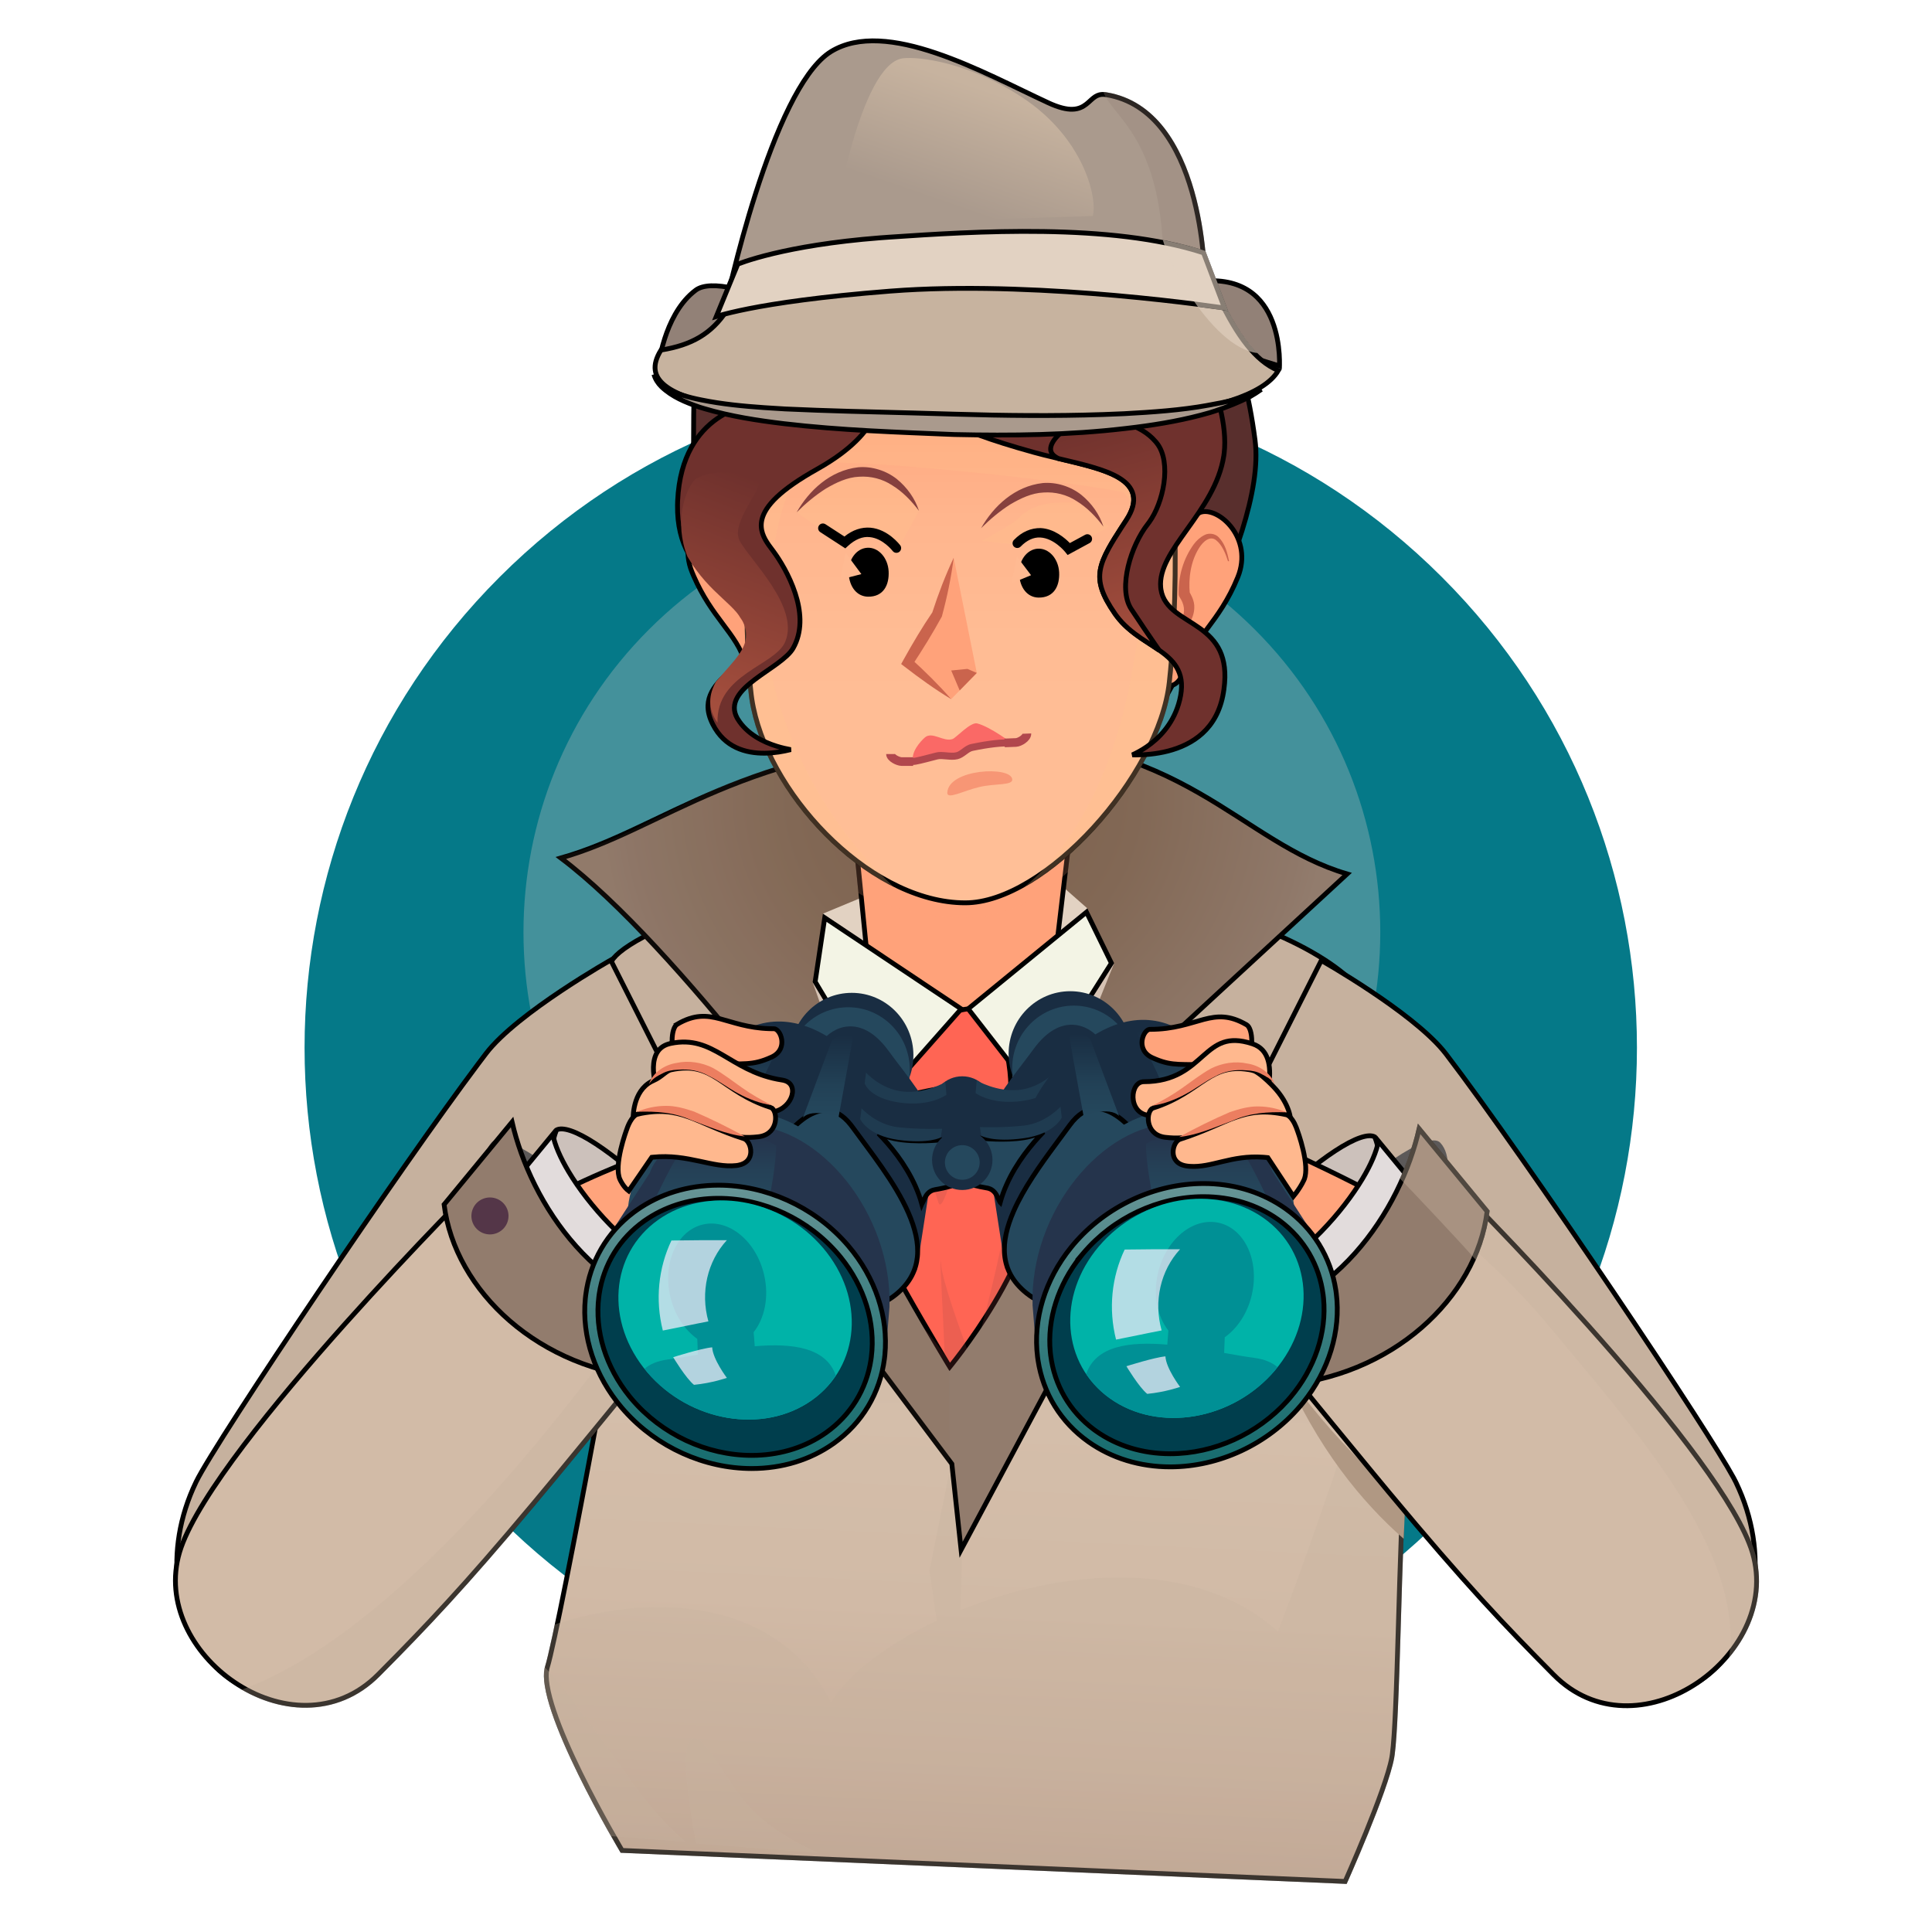 <svg width="201" height="201" viewBox="0 0 201 201" fill="none" xmlns="http://www.w3.org/2000/svg">
<g clip-path="url(#clip0_186_134400)">
<path d="M150.003 157.975C177.07 130.928 177.07 87.076 150.003 60.029C122.936 32.982 79.052 32.982 51.985 60.029C24.919 87.076 24.919 130.928 51.985 157.975C79.052 185.022 122.936 185.022 150.003 157.975Z" fill="#057988"/>
<path d="M130.546 128.476C147.951 111.084 147.951 82.885 130.546 65.492C113.14 48.1 84.921 48.1 67.515 65.492C50.11 82.885 50.11 111.084 67.515 128.476C84.921 145.869 113.14 145.869 130.546 128.476Z" fill="#44919B"/>
<g clip-path="url(#clip1_186_134400)">
<path d="M80.281 93.217C90.066 91.377 104.21 90.792 122.906 94.242L123.092 94.277C128.112 95.209 132.913 97.012 136.487 99.053C138.275 100.073 139.748 101.148 140.786 102.196C141.766 103.185 142.333 104.123 142.449 104.947L142.466 105.11C142.599 107.019 143.689 117.208 144.662 127.771C145.149 133.057 145.608 138.44 145.904 142.938C146.201 147.443 146.334 151.038 146.176 152.762C145.852 156.265 145.666 162.931 145.481 169.145C145.389 172.254 145.297 175.253 145.188 177.691C145.093 179.832 144.985 181.526 144.855 182.487L144.799 182.854C144.485 184.57 143.261 187.82 142.103 190.665C141.526 192.082 140.968 193.39 140.555 194.344C140.348 194.821 140.178 195.209 140.06 195.479C140.012 195.586 139.972 195.674 139.942 195.741L64.719 192.514C64.709 192.497 64.698 192.479 64.686 192.459C64.62 192.347 64.523 192.182 64.399 191.97C64.153 191.545 63.801 190.934 63.383 190.188C62.547 188.695 61.447 186.663 60.387 184.503C59.326 182.341 58.308 180.058 57.636 178.062C57.3 177.064 57.052 176.144 56.927 175.351C56.817 174.652 56.805 174.07 56.899 173.626L56.947 173.444C57.271 172.396 58.004 168.961 58.924 164.347C59.845 159.724 60.957 153.898 62.039 148.053C63.121 142.208 64.173 136.342 64.975 131.64C65.775 126.945 66.329 123.392 66.41 122.185C66.492 120.955 66.208 119.112 65.788 117.019C65.368 114.922 64.8 112.525 64.309 110.203C63.815 107.871 63.394 105.601 63.254 103.721C63.184 102.781 63.185 101.947 63.279 101.256C63.362 100.649 63.514 100.171 63.737 99.829L63.837 99.69H63.838C64.132 99.324 64.687 98.848 65.523 98.31C66.356 97.773 67.454 97.181 68.823 96.58C71.561 95.378 75.372 94.14 80.281 93.217Z" fill="url(#paint0_linear_186_134400)" stroke="black" stroke-width="0.5"/>
<g style="mix-blend-mode:multiply" opacity="0.3">
<path d="M85.243 192.782C85.243 192.782 79.841 190.742 76.961 186.751C74.196 182.922 72.601 179.525 71.645 181.272C70.688 183.019 72.412 191.792 72.412 191.792L85.244 192.782H85.243Z" fill="#C7B39F"/>
</g>
<g style="mix-blend-mode:multiply" opacity="0.3">
<path d="M56.686 173.469C59.359 176.182 63.867 182.793 65.881 185.582C68.761 189.571 71.357 191.628 71.357 191.628L63.566 191.026C61.252 186.952 55.801 176.837 56.686 173.469Z" fill="#C7B39F"/>
</g>
<g style="mix-blend-mode:multiply" opacity="0.3">
<path d="M56.708 173.372C56.905 172.734 57.26 171.182 57.718 169.004C66.662 166.005 80.52 165.582 86.472 177.067C88.272 174.126 92.332 171.029 97.458 168.599L96.689 163.388L100.573 144.23L99.932 167.507C110.466 163.239 124.343 161.972 132.957 169.744C138.914 154.064 144.823 135.072 144.823 135.072L146.866 145.082C146.716 148.515 146.562 151.274 146.425 152.785C145.779 159.772 145.682 179.405 145.044 182.899C144.407 186.392 140.102 195.999 140.102 195.999L85.784 193.669C85.809 193.669 64.573 192.758 64.573 192.758C64.573 192.758 55.432 177.498 56.708 173.37V173.372Z" fill="#C7B39F"/>
</g>
<path d="M141.611 152.095C139.223 146.046 137.241 136.72 139.82 124.627C139.611 141.782 146.26 154.997 146.26 154.997L146.033 160.09C141.654 156.256 137.004 150.587 133.473 142.359C136.055 146.108 138.868 149.348 141.611 152.095H141.611Z" fill="#B09883"/>
<path d="M101.033 76.835C112.133 76.525 119.084 79.272 124.714 82.489C127.547 84.109 130.014 85.827 132.555 87.371C134.957 88.831 137.391 90.111 140.154 90.922L119.452 110.021L119.328 110.134L119.388 110.291L122.604 118.915L99.989 161.234L99.034 152.365L99.026 152.297L98.985 152.242L74.375 119.465L78.559 110.794L78.731 110.435H78.451C71.826 102.198 64.389 93.811 58.351 89.264C60.972 88.522 63.442 87.461 65.995 86.269C68.713 85 71.519 83.588 74.728 82.245C80.935 79.648 88.631 77.317 99.929 76.872L101.033 76.835Z" fill="url(#paint1_radial_186_134400)" stroke="black" stroke-width="0.5"/>
<g style="mix-blend-mode:multiply" opacity="0.1">
<path d="M57.793 89.159C69.476 86.761 73.606 78.412 97.547 77.044C97.967 77.02 98.371 77.031 98.777 77.027L97.859 116.191C97.859 116.191 98.622 134.068 98.777 142.638L98.784 152.393L74.084 119.495L78.332 110.686C71.536 102.231 63.896 93.624 57.793 89.159Z" fill="#826856"/>
</g>
<path d="M113.123 94.503L109.967 91.725L92.372 92.247L85.613 95.054L91.214 101.848L108.95 99.516L113.123 94.503Z" fill="#E2D2C2"/>
<path d="M126.898 34.801C126.951 34.828 127.039 34.88 127.153 34.977C127.383 35.172 127.724 35.55 128.115 36.266C128.85 37.61 129.752 40.13 130.438 44.821L130.571 45.789C130.914 48.4 130.32 51.707 129.216 55.22C128.113 58.727 126.51 62.413 124.861 65.772C123.213 69.129 121.521 72.156 120.24 74.343C119.6 75.436 119.062 76.32 118.686 76.93C118.497 77.234 118.349 77.471 118.248 77.631C118.222 77.672 118.198 77.707 118.179 77.737L81.953 72.502C81.944 72.492 81.933 72.48 81.923 72.468C81.864 72.398 81.776 72.294 81.665 72.162C81.442 71.897 81.122 71.514 80.735 71.043C79.961 70.1 78.918 68.803 77.839 67.391C76.76 65.977 75.648 64.449 74.737 63.043C73.937 61.807 73.302 60.681 72.976 59.815L72.856 59.46C72.586 58.556 72.409 56.714 72.301 54.426C72.194 52.149 72.156 49.461 72.152 46.889C72.149 44.317 72.181 41.862 72.214 40.05C72.23 39.144 72.247 38.398 72.26 37.88C72.266 37.634 72.27 37.439 72.273 37.302L126.863 34.785C126.872 34.789 126.884 34.794 126.898 34.801Z" fill="#592F2D" stroke="black" stroke-width="0.5"/>
<path d="M124.71 53.379C125.117 53.159 125.67 53.167 126.276 53.408C126.88 53.648 127.506 54.109 128.024 54.743C128.993 55.928 129.565 57.689 128.92 59.658L128.774 60.055C127.806 62.435 126.642 64.012 125.604 65.4C124.568 66.784 123.634 68.006 123.196 69.64C122.987 70.419 122.662 70.872 122.316 71.117C121.973 71.36 121.578 71.419 121.183 71.353C120.783 71.287 120.39 71.093 120.076 70.843C119.798 70.621 119.602 70.371 119.512 70.153L119.479 70.062C119.215 69.15 119.135 67.795 119.24 66.223C119.346 64.655 119.634 62.892 120.094 61.172C120.553 59.452 121.182 57.783 121.963 56.401C122.746 55.016 123.67 53.942 124.711 53.38L124.71 53.379Z" fill="#FFA27A" stroke="black" stroke-width="0.5"/>
<path d="M127.865 58.352C127.683 57.494 127.474 56.601 126.785 55.891C126.446 55.524 125.765 55.408 125.307 55.667C124.855 55.895 124.485 56.237 124.208 56.609C123.112 58.111 122.569 59.968 122.628 61.841C122.631 61.938 122.661 62.029 122.712 62.105C123.211 62.843 123.361 63.637 122.93 64.446C122.528 65.25 121.785 65.976 120.984 66.603C122.025 66.374 122.997 65.843 123.686 64.906C124.014 64.433 124.245 63.836 124.251 63.201C124.278 62.549 123.972 61.987 123.688 61.478L123.785 61.76C123.629 60.155 123.872 58.4 124.757 56.996C125.172 56.333 125.894 55.693 126.524 56.204C127.14 56.695 127.499 57.566 127.756 58.375C127.851 58.411 127.868 58.38 127.865 58.352V58.352Z" fill="#CA644D"/>
<path d="M74.491 52.867C75.022 52.656 75.512 52.624 75.898 52.767L76.058 52.839C77.098 53.402 78.022 54.477 78.806 55.862C79.587 57.244 80.215 58.913 80.675 60.633C81.134 62.352 81.423 64.115 81.528 65.683C81.621 67.059 81.571 68.269 81.38 69.161L81.289 69.523C81.22 69.76 81.01 70.05 80.692 70.304C80.378 70.554 79.985 70.748 79.586 70.814C79.191 70.88 78.796 70.821 78.452 70.578C78.15 70.364 77.863 69.99 77.656 69.377L77.572 69.1C77.134 67.466 76.2 66.245 75.165 64.861C74.191 63.56 73.107 62.092 72.178 59.952L71.994 59.516C71.129 57.388 71.71 55.468 72.743 54.203C73.261 53.569 73.888 53.107 74.491 52.867Z" fill="#FFA27A" stroke="black" stroke-width="0.5"/>
<path d="M73.008 57.835C73.265 57.026 73.623 56.154 74.24 55.663C74.87 55.153 75.593 55.791 76.007 56.456C76.892 57.86 77.135 59.615 76.978 61.22L77.075 60.939C76.791 61.449 76.485 62.01 76.511 62.662C76.518 63.296 76.749 63.893 77.076 64.365C77.766 65.303 78.737 65.834 79.73 66.163C78.978 65.436 78.236 64.71 77.834 63.906C77.402 63.097 77.552 62.303 78.038 61.583C78.104 61.484 78.133 61.392 78.135 61.301C78.195 59.427 77.651 57.57 76.556 56.068C76.279 55.694 75.909 55.351 75.456 55.124C74.999 54.865 74.317 54.981 73.978 55.349C73.29 56.058 73.08 56.951 72.898 57.81C72.97 57.881 72.999 57.859 73.008 57.833L73.008 57.835Z" fill="#CA644D"/>
<path d="M109.797 99.518L100.2 108.476L90.459 101.908L88.927 86.524L111.919 81.631L109.797 99.518Z" fill="#FFA27A" stroke="black" stroke-width="0.5"/>
<g style="mix-blend-mode:multiply" opacity="0.2">
<path d="M111.092 90.726C104.324 97.125 98.418 95.668 92.783 94.343C91.516 94.044 90.37 93.546 89.313 92.92L88.656 86.327L100.446 83.817L112.004 83.045L111.093 90.725L111.092 90.726Z" fill="#FFA27A"/>
</g>
<path d="M121.507 40.532C121.518 40.66 121.534 40.839 121.554 41.067C121.596 41.562 121.654 42.286 121.719 43.195C121.849 45.015 122.009 47.584 122.121 50.574C122.332 56.184 122.381 63.273 121.779 69.702L121.65 70.978C121.121 75.834 117.896 81.579 113.735 86.118C111.658 88.385 109.357 90.341 107.059 91.728C104.757 93.118 102.475 93.927 100.434 93.928L99.959 93.92C95.04 93.744 89.966 90.838 85.929 86.756C81.894 82.675 78.936 77.459 78.22 72.725L78.158 72.268C77.55 67.254 77.642 59.268 77.889 52.522C78.012 49.151 78.174 46.095 78.305 43.882C78.37 42.776 78.427 41.88 78.469 41.261C78.489 40.951 78.506 40.711 78.518 40.548C78.518 40.543 78.518 40.537 78.519 40.532H121.507Z" fill="url(#paint2_linear_186_134400)" stroke="black" stroke-width="0.5"/>
<path d="M105.254 77.3C104.122 77.234 102.633 77.451 101.138 77.759C100.531 77.884 100.144 78.482 99.558 78.625C98.891 78.787 98.031 78.496 97.455 78.647C96.242 78.965 95.314 79.213 94.999 79.216C94.745 78.247 95.764 77.129 96.213 76.732C96.988 76.045 98.179 77.23 99.109 76.884C99.484 76.745 100.979 75.085 101.668 75.263C103.029 75.615 105.254 77.3 105.254 77.3Z" fill="#FA6966"/>
<path d="M105.439 77.618C105.543 77.558 105.615 77.45 105.623 77.322C105.634 77.119 105.481 76.946 105.279 76.933C104.255 76.874 102.876 77.026 101.064 77.4C100.673 77.477 100.371 77.704 100.102 77.905C99.893 78.065 99.687 78.217 99.473 78.268C99.189 78.337 98.829 78.304 98.48 78.272C98.098 78.237 97.706 78.201 97.364 78.292L97.134 78.352C96.166 78.605 95.248 78.847 94.998 78.848C94.793 78.85 94.63 79.013 94.631 79.22C94.632 79.422 94.8 79.585 95.001 79.584C95.328 79.581 96.022 79.403 97.323 79.062L97.549 79.004C97.766 78.947 98.079 78.975 98.411 79.005C98.82 79.041 99.244 79.08 99.647 78.981C100.004 78.892 100.289 78.681 100.542 78.494C100.769 78.325 100.984 78.162 101.214 78.117C102.96 77.758 104.277 77.611 105.234 77.665C105.308 77.669 105.378 77.652 105.439 77.617L105.439 77.618Z" fill="#B1474D"/>
<path d="M92.644 78.449C92.644 78.841 93.43 79.233 93.823 79.233C94.216 79.233 95.002 79.233 95.002 79.233" stroke="#B1474D" stroke-width="0.9"/>
<path d="M106.836 76.322C106.853 76.761 106.086 77.23 105.693 77.246C105.301 77.261 104.516 77.292 104.516 77.292" stroke="#B1474D" stroke-width="0.9"/>
<g style="mix-blend-mode:multiply" opacity="0.25">
<path d="M121.734 40.28C121.734 40.28 122.608 49.431 122.506 59.64C122.468 63.419 122.297 67.344 121.898 71.002C121.07 78.598 113.774 88.218 106.619 92.247C113.007 86.961 116.254 77.988 117.64 70.71C118.701 65.138 120.359 54.458 116.853 51.194C109.565 49.784 87.493 47.523 83.819 48.234C80.312 51.497 78.957 65.052 80.319 70.557C83.049 81.588 89.089 88.663 92.95 92.243C85.351 88.454 78.814 79.752 77.91 72.296C76.687 62.224 78.285 40.279 78.285 40.279H121.734V40.28Z" fill="#FFC58A"/>
</g>
<path d="M91.42 40.924C91.433 41.029 91.446 41.173 91.443 41.353C91.436 41.771 91.352 42.381 91.036 43.125C90.444 44.519 89.025 46.41 85.715 48.398L85.027 48.798C83.073 49.893 81.722 50.854 80.816 51.713C79.912 52.571 79.439 53.34 79.27 54.049C79.016 55.119 79.474 55.987 79.978 56.703L80.472 57.372C81.101 58.221 82.127 59.856 82.734 61.73C83.305 63.489 83.494 65.419 82.688 67.106L82.514 67.441C82.222 67.954 81.629 68.472 80.888 69.019C80.521 69.289 80.128 69.561 79.728 69.838C79.33 70.114 78.926 70.395 78.546 70.683C77.791 71.253 77.099 71.867 76.717 72.542C76.523 72.884 76.404 73.249 76.401 73.637C76.399 73.977 76.487 74.321 76.673 74.668L76.759 74.817C77.721 76.374 79.406 77.199 80.814 77.636C81.347 77.801 81.847 77.912 82.263 77.987C82.249 77.991 82.236 77.996 82.223 77.999C81.529 78.174 80.583 78.351 79.564 78.36C77.59 78.378 75.382 77.772 74.155 75.352L74.04 75.111C73.469 73.864 73.585 72.849 74.053 71.966C74.53 71.064 75.38 70.284 76.311 69.548C77.224 68.826 78.234 68.133 78.935 67.439C79.593 66.788 80.063 66.058 79.891 65.212L79.848 65.042C79.584 64.168 78.778 63.519 77.826 62.9C76.845 62.263 75.697 61.649 74.564 60.815C73.443 59.992 72.378 58.98 71.617 57.598C70.905 56.304 70.453 54.671 70.486 52.54L70.499 52.107C70.712 47.414 72.684 44.912 74.579 43.576C75.531 42.905 76.471 42.524 77.173 42.31C77.523 42.204 77.814 42.139 78.015 42.102C78.115 42.083 78.193 42.071 78.245 42.063C78.271 42.06 78.291 42.057 78.304 42.056C78.31 42.055 78.316 42.055 78.318 42.055L78.32 42.054H78.321L78.32 42.053L91.42 40.924Z" fill="#6F312D" stroke="black" stroke-width="0.5"/>
<path d="M72.339 49.848C73.991 48.782 77.586 49.01 78.835 50.045C79.568 50.652 75.971 54.298 76.937 56.225C77.904 58.153 83.231 63.102 81.692 66.769C80.641 69.272 74.488 70.118 74.649 75.199C73.558 73.661 73.769 72.217 74.485 70.92C76.418 68.632 78.117 67.281 77.495 65.217C76.802 62.922 73.918 62.006 71.519 57.904C70.088 54.283 71.293 50.912 72.341 49.847L72.339 49.848Z" fill="url(#paint3_linear_186_134400)"/>
<path d="M122.802 32.602C122.955 32.869 123.174 33.258 123.434 33.742C123.953 34.712 124.636 36.066 125.29 37.605C126.563 40.604 127.702 44.255 127.359 47.139L127.322 47.415C126.868 50.347 125.13 52.794 123.534 55.026C122.742 56.134 121.983 57.196 121.458 58.224C120.965 59.188 120.666 60.15 120.755 61.119L120.778 61.313C120.932 62.365 121.546 63.081 122.31 63.679C122.69 63.976 123.114 64.25 123.543 64.522C123.975 64.797 124.412 65.071 124.835 65.375C125.678 65.982 126.441 66.697 126.92 67.728C127.368 68.692 127.577 69.958 127.335 71.711L127.281 72.068C126.961 73.991 126.143 75.34 125.104 76.291C124.06 77.245 122.782 77.808 121.53 78.133C120.279 78.457 119.065 78.54 118.161 78.541C118.037 78.541 117.919 78.537 117.808 78.534C118.232 78.34 118.745 78.071 119.281 77.704C120.549 76.837 121.956 75.43 122.615 73.25L122.736 72.804C123.05 71.511 122.957 70.523 122.568 69.711C122.183 68.907 121.521 68.309 120.767 67.766C120.389 67.494 119.981 67.231 119.566 66.963C119.15 66.694 118.726 66.418 118.307 66.115C117.573 65.586 116.861 64.979 116.254 64.198L116 63.853V63.852C114.652 61.905 114.235 60.62 114.472 59.28C114.592 58.6 114.885 57.888 115.342 57.053C115.685 56.426 116.115 55.737 116.627 54.947L117.166 54.122C117.941 52.941 118.123 51.954 117.771 51.124C117.426 50.313 116.602 49.734 115.571 49.277C114.533 48.817 113.229 48.458 111.85 48.119C110.809 47.864 109.726 47.62 108.664 47.352L107.611 47.075C98.143 44.46 97.203 42.989 92.193 40.398L91.134 39.864C90.402 39.505 90.024 39.186 89.872 38.925C89.8 38.801 89.781 38.695 89.792 38.602C89.803 38.505 89.848 38.398 89.942 38.28C90.136 38.037 90.501 37.788 91.011 37.546C91.514 37.306 92.132 37.085 92.804 36.884C94.146 36.482 95.676 36.169 96.875 35.956C97.474 35.85 97.988 35.769 98.353 35.715C98.535 35.688 98.679 35.667 98.778 35.653C98.827 35.647 98.865 35.641 98.891 35.638C98.903 35.636 98.913 35.635 98.92 35.634C98.923 35.633 98.925 35.633 98.927 35.633H98.93L99.147 35.605V35.602L122.644 32.333C122.683 32.4 122.737 32.49 122.802 32.602Z" fill="#6F312D" stroke="black" stroke-width="0.5"/>
<path d="M113.603 43.624C115.832 43.599 118.586 44.026 120.225 45.944L120.38 46.135C121.131 47.103 121.321 48.657 121.091 50.274C120.876 51.784 120.304 53.291 119.561 54.323L119.41 54.523C118.535 55.63 117.757 57.288 117.368 58.932C116.982 60.562 116.961 62.253 117.695 63.373L117.77 63.485H117.771C118.621 64.78 119.511 66.085 120.194 67.075C120.336 67.281 120.471 67.473 120.593 67.648C119.999 67.233 119.343 66.833 118.709 66.399C117.794 65.773 116.888 65.054 116.149 64.058L116.004 63.855C114.656 61.907 114.238 60.622 114.476 59.282C114.596 58.602 114.889 57.89 115.346 57.055C115.689 56.428 116.119 55.739 116.631 54.949L117.17 54.124C117.831 53.116 118.062 52.249 117.894 51.496C117.725 50.742 117.171 50.17 116.421 49.715C115.671 49.26 114.691 48.9 113.606 48.584C112.528 48.27 111.327 47.992 110.12 47.706C109.487 47.41 109.296 47.045 109.305 46.691C109.314 46.298 109.57 45.827 110.025 45.355C110.474 44.891 111.085 44.458 111.732 44.141C112.3 43.862 112.881 43.68 113.39 43.635L113.603 43.624Z" fill="url(#paint4_linear_186_134400)" stroke="black" stroke-width="0.5"/>
<path d="M98.555 82.442C98.718 79.991 105.144 79.667 105.312 81.068C105.394 81.737 103.596 81.492 101.953 81.865C100.159 82.276 98.501 83.248 98.555 82.442Z" fill="#F79675"/>
<path d="M97.519 63.862L99.221 58.027L101.623 70.01L98.957 72.735L94.445 68.942L97.519 63.862Z" fill="#FFA27A"/>
<path d="M101.623 70.012L99.843 71.831L98.961 69.757L100.647 69.59L101.623 70.012Z" fill="#CA644D"/>
<g style="mix-blend-mode:multiply" opacity="0.25">
<path d="M93.496 56.964L95.61 53.147C95.61 53.147 94.588 49.432 89.422 49.616C86.525 49.719 82.879 53.305 82.879 53.305L87.777 56.688L89.518 55.147L93.495 56.964L93.496 56.964Z" fill="#FFC58A"/>
</g>
<g style="mix-blend-mode:multiply" opacity="0.25">
<path d="M105.729 54.124C107.455 52.377 109.086 52.255 111.449 52.28C111.584 52.283 111.685 52.24 111.775 52.182C113.874 53.217 115.317 54.809 115.317 54.809L111.394 57.065C111.394 57.065 108.741 55.07 107.426 55.187C106.853 55.238 105.639 56.634 105.639 56.634L102.164 56.271C102.676 55.989 105.266 54.593 105.73 54.124H105.729Z" fill="#FFC58A"/>
</g>
<path d="M95.609 53.148C95.197 51.872 94.387 50.72 93.301 49.835C92.204 48.971 90.726 48.49 89.293 48.613C86.371 48.941 84.165 51.031 82.879 53.306C83.821 52.368 84.827 51.528 85.904 50.842C86.999 50.196 88.152 49.652 89.371 49.597C90.576 49.517 91.79 49.809 92.831 50.498C93.894 51.147 94.809 52.09 95.61 53.149L95.609 53.148Z" fill="#86403E"/>
<path d="M114.8 54.791C114.389 53.514 113.579 52.363 112.492 51.478C111.395 50.613 109.918 50.133 108.485 50.255C105.563 50.583 103.356 52.674 102.07 54.949C103.012 54.011 104.018 53.171 105.095 52.484C106.19 51.838 107.343 51.294 108.562 51.24C109.767 51.159 110.981 51.451 112.022 52.14C113.085 52.79 114 53.733 114.801 54.791L114.8 54.791Z" fill="#86403E"/>
<path d="M106.032 59.747C106.104 61.16 106.892 62.152 108.04 62.171C109.656 62.197 110.262 60.949 110.19 59.537C110.117 58.124 109.126 57.025 107.982 57.082C106.833 57.14 105.958 58.335 106.032 59.747Z" fill="black"/>
<path d="M111.07 57.742L113.358 56.5C113.599 56.37 113.686 56.073 113.558 55.835C113.426 55.595 113.127 55.509 112.89 55.64L111.304 56.499C110.803 55.983 109.673 55.007 108.267 54.94C107.27 54.928 106.324 55.309 105.481 56.181C105.293 56.375 105.299 56.685 105.493 56.874C105.69 57.062 106 57.056 106.19 56.861C106.828 56.203 107.529 55.883 108.22 55.92C109.656 55.988 110.802 57.405 110.813 57.42L111.07 57.742V57.742Z" fill="black"/>
<path d="M105.804 57.91L107.268 59.842L105.234 60.685L105.804 57.91Z" fill="#FFBA92"/>
<path d="M88.293 59.652C88.365 61.064 89.154 62.058 90.301 62.077C91.917 62.103 92.523 60.855 92.451 59.44C92.379 58.029 91.39 56.928 90.241 56.987C89.094 57.046 88.221 58.238 88.293 59.652Z" fill="black"/>
<path d="M93.261 57.514C93.363 57.514 93.469 57.482 93.557 57.417C93.773 57.253 93.817 56.947 93.656 56.731C93.604 56.663 92.388 55.067 90.571 54.901C89.639 54.822 88.714 55.124 87.852 55.82L85.88 54.54C85.649 54.393 85.344 54.457 85.198 54.683C85.048 54.91 85.113 55.213 85.341 55.362L87.946 57.053L88.227 56.794C88.962 56.117 89.748 55.795 90.474 55.879C91.851 56.001 92.856 57.306 92.868 57.32C92.964 57.449 93.111 57.516 93.261 57.516V57.514Z" fill="black"/>
<path d="M87.978 57.522L89.614 59.727L87.406 60.297L87.978 57.522Z" fill="#FFBA92"/>
<path d="M124.741 29.282C127.071 29.017 128.737 29.461 129.934 30.251C131.133 31.043 131.889 32.2 132.361 33.407C132.834 34.615 133.02 35.862 133.086 36.81C133.119 37.284 133.122 37.681 133.117 37.959C133.116 38.001 133.113 38.04 133.112 38.076L117.325 33.153C117.412 33.071 117.515 32.971 117.638 32.861C118.03 32.508 118.6 32.032 119.302 31.54C120.622 30.616 122.396 29.651 124.349 29.336L124.741 29.282Z" fill="#928177" stroke="black" stroke-width="0.5"/>
<path d="M73.985 29.732C74.672 29.708 75.481 29.809 76.369 30.007C78.146 30.403 80.203 31.175 82.162 32.034C84.119 32.892 85.969 33.831 87.33 34.557C87.989 34.908 88.532 35.208 88.918 35.425L68.491 38.109C68.513 37.954 68.543 37.746 68.588 37.497C68.692 36.921 68.865 36.125 69.147 35.25C69.676 33.602 70.575 31.703 72.069 30.436L72.376 30.191C72.755 29.908 73.297 29.757 73.985 29.732Z" fill="#928177" stroke="black" stroke-width="0.5"/>
<path d="M103.731 17.008C108.085 16.402 112.21 16.184 115.557 16.77C118.884 17.352 121.396 18.719 122.633 21.244L122.653 21.285C123.29 22.604 123.942 24.228 124.646 25.96C125.349 27.688 126.102 29.52 126.936 31.242C127.769 32.963 128.687 34.585 129.724 35.888C130.688 37.099 131.768 38.051 132.993 38.545C132.237 39.84 130.501 40.871 128.053 41.668C125.471 42.508 122.166 43.068 118.577 43.426C112.299 44.052 105.188 44.06 99.644 43.908L97.372 43.834C89.796 43.554 81.491 43.346 75.647 42.329C72.715 41.819 70.454 41.113 69.208 40.129C68.593 39.643 68.245 39.105 68.166 38.504C68.089 37.92 68.26 37.234 68.766 36.421C70.376 36.161 71.685 35.734 72.787 35.079C73.917 34.408 74.817 33.507 75.601 32.331C77.141 30.018 78.243 26.616 79.763 21.769C82.682 21.344 86.484 20.465 90.612 19.542C94.822 18.6 99.381 17.613 103.731 17.008Z" fill="#C7B39F" stroke="black" stroke-width="0.5"/>
<g style="mix-blend-mode:multiply" opacity="0.6">
<path d="M120.811 23.621C121.92 23.822 123.1 24.117 124.312 24.469C126.05 28.715 128.042 33.956 130.819 36.73C125.954 36.227 120.397 25.736 120.811 23.621Z" fill="#E2D2C2"/>
</g>
<path d="M68.036 38.958C68.205 39.41 68.503 39.81 68.957 40.103V40.105C69.962 40.843 71.219 41.227 72.456 41.5L72.983 41.61C75.115 42.044 77.306 42.256 79.498 42.408L81.689 42.546H81.692C86.079 42.751 90.508 42.847 94.931 42.962L99.349 43.088H99.35C104.488 43.242 109.636 43.297 114.762 43.126L116.957 43.038H116.959C119.876 42.879 122.815 42.683 125.69 42.164L125.689 42.163C127.53 41.832 129.529 41.445 131.224 40.514C130.843 40.791 130.436 41.044 130.023 41.281C128.86 41.871 127.645 42.354 126.403 42.76L125.868 42.93C123.352 43.658 120.78 44.114 118.196 44.444L117.088 44.578H117.087C111.169 45.274 105.223 45.338 99.291 45.207H99.292C93.371 44.963 87.477 44.775 81.558 44.078H81.559C78.789 43.745 76.02 43.319 73.314 42.523L72.773 42.359C71.352 41.864 69.931 41.305 68.814 40.235H68.814C68.453 39.886 68.166 39.434 68.036 38.958Z" fill="#AA9A8D" stroke="black" stroke-width="0.5"/>
<path d="M86.463 5.36C89.319 3.615 93.245 4.128 97.364 5.519C101.472 6.905 105.671 9.126 109.047 10.688V10.69C110.146 11.197 110.952 11.386 111.583 11.367C112.226 11.348 112.663 11.113 113.021 10.833C113.194 10.697 113.353 10.547 113.497 10.416C113.645 10.281 113.783 10.162 113.933 10.065C114.182 9.902 114.474 9.795 114.902 9.83L115.095 9.854C120.124 10.686 122.692 15.354 124 19.93C124.651 22.206 124.981 24.432 125.148 26.091C125.232 26.92 125.274 27.606 125.296 28.084C125.304 28.259 125.307 28.406 125.311 28.521C125.21 28.502 125.086 28.479 124.939 28.451C124.5 28.369 123.859 28.253 123.054 28.12C121.443 27.853 119.171 27.516 116.529 27.23C111.579 26.693 105.314 26.338 99.651 26.984L98.528 27.127C92.607 27.958 86.76 29.105 82.394 30.045C80.21 30.515 78.397 30.933 77.129 31.233C76.495 31.384 75.997 31.506 75.658 31.589C75.612 31.6 75.569 31.61 75.528 31.62C75.563 31.464 75.607 31.263 75.661 31.023C75.804 30.389 76.016 29.479 76.29 28.375C76.838 26.167 77.635 23.185 78.628 20.082C79.622 16.978 80.811 13.76 82.144 11.081C83.399 8.558 84.762 6.553 86.179 5.548L86.463 5.36Z" fill="#AA9A8D" stroke="black" stroke-width="0.5"/>
<path d="M113.69 22.474C114.195 20.587 112.746 14.362 106.378 10.153C100.816 6.475 95.54 5.856 93.924 6.068C89.458 6.657 86.758 23.314 86.758 23.314L113.69 22.474Z" fill="url(#paint5_linear_186_134400)"/>
<g style="mix-blend-mode:multiply" opacity="0.3">
<path d="M114.793 9.578C114.901 9.581 115.011 9.585 115.134 9.607C124.375 11.135 125.431 25.194 125.551 28.238C124.524 28.172 123.5 28.145 122.493 28.179C122.13 28.155 121.759 28.133 121.389 28.111C121.275 28.092 121.163 28.075 121.045 28.059C121.072 14.334 115.752 12.253 114.793 9.579V9.578Z" fill="#928177"/>
</g>
<path d="M92.558 24.67C96.9 24.377 102.673 23.994 108.575 24.086C114.435 24.177 120.402 24.737 125.211 26.306L127.391 32.044C127.266 32.026 127.115 32.004 126.939 31.979C126.372 31.898 125.545 31.783 124.504 31.65C122.422 31.384 119.483 31.043 116.057 30.739C109.634 30.17 101.49 29.735 94.06 30.186L92.584 30.289C85.344 30.856 80.703 31.558 77.868 32.119C76.451 32.4 75.484 32.645 74.87 32.821C74.737 32.86 74.62 32.895 74.519 32.927L76.761 27.477C76.795 27.464 76.838 27.448 76.891 27.428C77.043 27.37 77.275 27.285 77.588 27.181C78.214 26.973 79.167 26.687 80.465 26.377C82.899 25.796 86.548 25.132 91.541 24.743L92.558 24.67Z" fill="#E2D2C2" stroke="black" stroke-width="0.5"/>
<g style="mix-blend-mode:multiply" opacity="0.6">
<path d="M120.984 24.977C122.531 25.28 124.019 25.644 125.406 26.104L127.78 32.352C127.78 32.352 126.609 32.173 124.625 31.917C122.845 29.491 121.467 26.722 120.984 24.977Z" fill="#E2D2C2"/>
</g>
<path d="M98.957 72.735C97.652 71.236 96.243 69.861 94.791 68.534L94.905 69.218C95.994 67.563 97.035 65.88 97.987 64.143C98.552 62.052 98.961 60.061 99.22 58.027C98.347 59.883 97.62 61.783 96.996 63.711C95.954 65.232 94.946 66.935 93.985 68.666L93.754 69.084L94.1 69.35C95.656 70.553 97.254 71.706 98.958 72.735H98.957Z" fill="#CA644D"/>
<path d="M115.915 100.215L98.779 142.637L84.547 102.189L98.544 106.505L115.915 100.215Z" fill="#D6C3B4"/>
<path d="M101.402 109.875C101.627 109.901 101.818 109.972 101.973 110.095C102.088 110.186 102.192 110.313 102.276 110.489L102.354 110.683C102.573 111.344 103.011 112.214 103.537 113.184C104.06 114.147 104.697 115.258 105.297 116.354C105.903 117.461 106.488 118.583 106.937 119.627C107.331 120.544 107.614 121.385 107.72 122.093L107.754 122.388C107.923 124.464 107.444 126.757 106.618 129.038C105.793 131.317 104.627 133.57 103.436 135.563C102.245 137.557 101.032 139.286 100.116 140.518C99.659 141.133 99.275 141.624 99.007 141.96C98.931 142.055 98.864 142.137 98.808 142.206C98.745 142.103 98.668 141.975 98.577 141.824C98.314 141.387 97.939 140.76 97.489 140.003C96.591 138.488 95.397 136.45 94.217 134.356C93.037 132.262 91.872 130.115 91.03 128.381C90.609 127.514 90.271 126.755 90.053 126.16C89.943 125.863 89.866 125.612 89.822 125.412C89.777 125.204 89.775 125.083 89.788 125.028L89.796 124.997L89.795 124.965C89.707 121.024 91.639 117.647 93.618 115.24C94.606 114.039 95.6 113.087 96.347 112.435C96.72 112.109 97.031 111.858 97.248 111.689C97.296 111.653 97.339 111.62 97.377 111.591L97.59 111.435V111.434L97.592 111.433C97.594 111.431 97.597 111.429 97.601 111.426C97.608 111.42 97.62 111.412 97.635 111.401C97.665 111.38 97.711 111.348 97.769 111.308C97.886 111.228 98.054 111.115 98.259 110.988C98.669 110.734 99.221 110.425 99.793 110.194C100.372 109.961 100.943 109.822 101.402 109.875Z" fill="#FF6554" stroke="black" stroke-width="0.5"/>
<g style="mix-blend-mode:multiply" opacity="0.2">
<path d="M102.105 138.124C103.548 132.885 104.778 126.804 105.07 124.682C105.692 120.158 102.6 114.688 101.278 116.446C99.957 118.205 98.174 126.812 97.616 125.082C96.949 123.001 96.153 120.384 95.899 117.677C95.59 114.42 90.513 121.468 92.257 131.314C90.632 128.276 89.382 125.64 89.546 124.969C89.385 117.863 95.655 112.602 97.128 111.466L102.471 110.348C102.514 110.429 102.561 110.503 102.592 110.603C103.436 113.153 107.743 119.144 108.004 122.367C108.425 127.547 104.917 133.92 102.106 138.124H102.105Z" fill="#A24547"/>
</g>
<path d="M101.629 104.885C102.312 104.876 102.835 104.988 103.158 105.211L103.285 105.313C103.41 105.433 103.562 105.672 103.726 106.029C103.886 106.379 104.049 106.819 104.203 107.315C104.512 108.308 104.786 109.512 104.958 110.647C105.131 111.788 105.198 112.838 105.108 113.532C105.062 113.888 104.98 114.101 104.895 114.198C104.858 114.239 104.829 114.252 104.802 114.256C104.778 114.259 104.74 114.258 104.683 114.237L104.619 114.21C101.585 112.71 98.733 113.045 96.641 113.46C96.123 113.563 95.636 113.674 95.224 113.76C94.802 113.847 94.448 113.91 94.159 113.928C93.865 113.946 93.678 113.913 93.564 113.848C93.495 113.807 93.434 113.743 93.397 113.622L93.369 113.479C93.275 112.665 93.384 111.435 93.647 110.255C93.894 109.141 94.269 108.124 94.698 107.554L94.784 107.446L94.785 107.445C95.092 107.087 95.685 106.682 96.453 106.297C97.214 105.916 98.122 105.566 99.036 105.311C99.951 105.054 100.862 104.894 101.629 104.885Z" fill="#FF6554" stroke="black" stroke-width="0.5"/>
<g style="mix-blend-mode:multiply" opacity="0.2">
<path d="M98.776 142.639C98.776 142.639 97.603 140.71 96.094 138.128C96.835 139.006 97.576 139.927 98.281 140.94C98.145 137.213 97.659 129.104 97.921 131.68C98.077 133.186 99.466 137.199 100.597 140.279C99.532 141.733 98.776 142.639 98.776 142.639Z" fill="#A24547"/>
</g>
<path d="M115.629 100.199L107.288 113.4L100.726 104.956L113.036 94.897L115.629 100.199Z" fill="#F3F4E5" stroke="black" stroke-width="0.5"/>
<path d="M100.002 104.966L91.95 114.084L84.807 102.137L85.803 95.481L100.002 104.966Z" fill="#F3F4E5" stroke="black" stroke-width="0.5"/>
<path d="M75.846 124.286C75.798 124.347 75.733 124.432 75.651 124.536C75.459 124.781 75.175 125.142 74.811 125.605C74.082 126.533 73.028 127.873 71.731 129.521C69.135 132.819 65.562 137.353 61.653 142.294C54.812 150.942 46.943 160.839 41.48 167.554L39.295 170.224C36.165 174.023 32.973 175.826 30.077 176.193C27.186 176.56 24.55 175.502 22.513 173.501C18.557 169.617 16.87 162.18 20.08 154.871L20.406 154.164C20.914 153.115 22.538 150.474 24.832 146.92C27.121 143.372 30.066 138.93 33.2 134.288C39.079 125.583 45.623 116.18 49.772 110.654L50.568 109.602C52.191 107.48 55.476 105.022 58.383 103.082C59.831 102.115 61.177 101.282 62.161 100.691C62.653 100.396 63.054 100.162 63.332 100.001C63.41 99.956 63.478 99.916 63.536 99.883L75.846 124.286Z" fill="#C6B19E" stroke="black" stroke-width="0.5"/>
<path d="M51.15 118.85C53.629 116.127 75.434 136.435 72.708 139.547C69.985 142.656 60.1 138.79 56.09 133.56C52.08 128.329 48.832 121.399 51.149 118.85H51.15Z" fill="#5C5959"/>
<path d="M57.892 117.563C58.193 117.4 58.681 117.404 59.381 117.641C60.114 117.888 61.007 118.364 62 119.014C63.983 120.31 66.323 122.267 68.518 124.355C70.711 126.444 72.75 128.655 74.135 130.457C74.828 131.359 75.35 132.15 75.647 132.765C75.795 133.073 75.88 133.323 75.907 133.513C75.928 133.657 75.913 133.743 75.89 133.792L75.865 133.831H75.864C74.628 135.226 72.68 135.572 70.444 135.097C68.211 134.622 65.739 133.333 63.546 131.537C61.353 129.742 59.455 127.454 58.352 124.999C57.263 122.572 56.958 119.996 57.892 117.563Z" fill="#CCC1BB" stroke="black" stroke-width="0.5"/>
<path d="M75.342 132.261C75.284 132.31 75.216 132.368 75.14 132.435C74.913 132.633 74.605 132.911 74.244 133.238C73.521 133.894 72.582 134.757 71.652 135.616C70.722 136.476 69.8 137.332 69.111 137.973C68.767 138.293 68.481 138.56 68.28 138.746C68.195 138.826 68.124 138.891 68.072 138.939C68.059 138.935 68.044 138.931 68.028 138.926C67.909 138.887 67.734 138.829 67.511 138.753C67.064 138.601 66.427 138.376 65.665 138.084C64.14 137.5 62.116 136.651 60.12 135.585C58.121 134.518 56.163 133.241 54.758 131.81C53.381 130.407 52.569 128.891 52.709 127.296C55.133 125.583 58.276 123.987 60.833 122.812C62.127 122.218 63.268 121.734 64.085 121.397C64.493 121.229 64.821 121.099 65.046 121.01C65.12 120.981 65.182 120.955 65.233 120.936L75.342 132.261Z" fill="#FFA47C" stroke="black" stroke-width="0.5"/>
<path d="M57.51 118.006C57.703 119.086 58.294 120.449 59.166 121.908C60.217 123.666 61.695 125.596 63.443 127.397C66.792 130.847 71.182 133.864 75.513 134.215C75.38 134.359 75.214 134.54 75.022 134.749C74.499 135.317 73.781 136.1 73.002 136.958C71.483 138.63 69.723 140.593 68.713 141.812C58.09 141.928 50.792 134.843 50.484 126.537C51.158 125.719 52.961 123.529 54.619 121.516C55.474 120.477 56.291 119.486 56.894 118.755C57.138 118.458 57.347 118.203 57.51 118.006Z" fill="#E2DCDC" stroke="black" stroke-width="0.5"/>
<path d="M49.593 123.188C49.611 123.32 49.636 123.474 49.668 123.648C49.784 124.273 50.003 125.159 50.415 126.21C51.188 128.182 52.641 130.735 55.363 133.247L55.925 133.748V133.749C59.006 136.413 62.287 138.095 64.795 139.111C66.049 139.62 67.112 139.961 67.862 140.177C68.191 140.271 68.461 140.341 68.66 140.39C68.523 140.558 68.334 140.793 68.094 141.088C67.564 141.739 66.794 142.684 65.833 143.861C64.872 145.039 63.719 146.448 62.425 148.026L58.163 153.207C50.22 162.834 45.907 167.522 41.345 172.183L39.362 174.192C34.962 178.635 28.896 178.075 24.37 175.003C19.98 172.023 17.125 166.736 18.679 161.497L18.843 160.99C19.804 158.26 22.219 154.509 25.325 150.402C28.425 146.303 32.196 141.871 35.848 137.783C39.499 133.695 43.028 129.953 45.645 127.232C46.953 125.872 48.033 124.768 48.786 124.004C49.124 123.661 49.396 123.387 49.593 123.188Z" fill="#D2BBA7" stroke="black" stroke-width="0.5"/>
<g style="mix-blend-mode:multiply" opacity="0.3">
<path d="M25.152 175.789C41.42 169.757 58.296 147.376 64.654 138.781C67.266 139.862 69.105 140.237 69.105 140.237C69.105 140.237 64.476 145.947 58.355 153.366C49.272 164.375 44.929 168.93 39.539 174.369C35.325 178.622 29.628 178.382 25.152 175.788V175.789Z" fill="#C7B39F"/>
</g>
<path d="M53.273 116.732C55.193 125.106 62.12 136.063 74.356 137.084C74.249 137.18 74.125 137.291 73.987 137.416C73.49 137.866 72.805 138.492 72.059 139.193C70.61 140.554 68.917 142.211 67.902 143.421C56.09 142.591 47.307 134.29 46.203 125.314C46.884 124.488 48.68 122.308 50.331 120.304C51.186 119.265 52.003 118.274 52.605 117.542C52.876 117.213 53.104 116.937 53.273 116.732Z" fill="#927C6D" stroke="black" stroke-width="0.5"/>
<g style="mix-blend-mode:multiply" opacity="0.4">
<path d="M67.19 134.863C69.499 135.975 72.08 136.714 74.963 136.877C74.963 136.877 69.993 141.273 68.01 143.68C65.893 143.541 63.878 143.153 61.977 142.576C63.215 140.853 65.59 137.286 67.19 134.863Z" fill="#C7B39F"/>
</g>
<path d="M51.731 124.735C50.75 124.318 49.615 124.773 49.199 125.748C48.78 126.726 49.236 127.856 50.215 128.272C51.198 128.687 52.333 128.233 52.751 127.256C53.167 126.281 52.712 125.15 51.731 124.736V124.735Z" fill="#543648"/>
<path d="M137.668 100.044C137.946 100.205 138.347 100.439 138.839 100.734C139.823 101.325 141.169 102.158 142.617 103.125C145.343 104.944 148.4 107.218 150.108 109.243L150.432 109.645C154.502 114.965 161.53 125.045 167.801 134.331C170.936 138.973 173.88 143.415 176.169 146.963C178.176 150.073 179.671 152.483 180.354 153.74L180.595 154.207C184.238 161.74 182.572 169.535 178.488 173.545C176.451 175.546 173.816 176.603 170.924 176.236C168.118 175.88 165.034 174.178 161.999 170.617L161.705 170.267C156.327 163.734 147.165 152.22 139.347 142.337C135.438 137.396 131.865 132.862 129.27 129.564C127.972 127.916 126.918 126.576 126.189 125.648C125.825 125.185 125.542 124.824 125.35 124.579C125.268 124.475 125.202 124.39 125.154 124.329L137.462 99.925C137.52 99.958 137.589 99.998 137.668 100.044Z" fill="#C6B19E" stroke="black" stroke-width="0.5"/>
<path d="M149.852 118.895C147.373 116.172 125.568 136.48 128.294 139.592C131.017 142.701 140.902 138.835 144.912 133.605C148.922 128.374 152.17 121.444 149.853 118.895H149.852Z" fill="#5C5959"/>
<path d="M141.536 118.354C142.236 118.117 142.723 118.113 143.024 118.276C143.958 120.709 143.654 123.285 142.564 125.712C141.462 128.167 139.564 130.455 137.371 132.25C135.178 134.046 132.707 135.334 130.474 135.81C128.377 136.256 126.533 135.979 125.292 134.793L125.053 134.544L125.027 134.506C125.004 134.457 124.989 134.371 125.01 134.226C125.037 134.036 125.123 133.786 125.271 133.478C125.568 132.863 126.089 132.072 126.782 131.17C128.167 129.368 130.206 127.157 132.399 125.068C134.594 122.979 136.934 121.023 138.917 119.727C139.91 119.077 140.803 118.601 141.536 118.354Z" fill="#CCC1BB" stroke="black" stroke-width="0.5"/>
<path d="M131.992 118.878C132.331 119.029 132.82 119.249 133.423 119.523C134.628 120.073 136.287 120.841 138.098 121.719C141.679 123.455 145.839 125.611 148.289 127.338C148.429 128.933 147.619 130.45 146.242 131.853C144.837 133.284 142.879 134.56 140.88 135.627C138.884 136.693 136.86 137.543 135.335 138.127C134.573 138.419 133.935 138.644 133.489 138.796C133.266 138.872 133.091 138.929 132.972 138.968C132.956 138.973 132.941 138.977 132.927 138.981C132.875 138.933 132.805 138.868 132.72 138.788C132.519 138.601 132.232 138.335 131.888 138.015C131.199 137.374 130.277 136.518 129.347 135.659C128.417 134.8 127.478 133.936 126.755 133.28C126.394 132.953 126.085 132.676 125.858 132.478C125.756 132.388 125.67 132.313 125.602 132.256L131.691 118.744C131.772 118.78 131.873 118.825 131.992 118.878Z" fill="#FFA47C" stroke="black" stroke-width="0.5"/>
<path d="M144.028 119.468C144.631 120.199 145.448 121.19 146.303 122.229C147.96 124.241 149.763 126.43 150.437 127.249C150.129 135.556 142.831 142.642 132.208 142.524C131.198 141.306 129.44 139.343 127.921 137.671C127.141 136.813 126.424 136.03 125.901 135.462C125.709 135.252 125.542 135.072 125.409 134.928C129.74 134.577 134.13 131.559 137.479 128.11C139.227 126.309 140.705 124.379 141.756 122.621C142.628 121.162 143.218 119.799 143.411 118.719C143.574 118.916 143.783 119.17 144.028 119.468Z" fill="#E2DCDC" stroke="black" stroke-width="0.5"/>
<path d="M152.215 124.049C152.968 124.813 154.048 125.917 155.356 127.277C157.973 129.998 161.503 133.74 165.154 137.828C168.806 141.916 172.576 146.348 175.677 150.447C178.588 154.297 180.892 157.834 181.961 160.511L182.158 161.034C184.058 166.436 181.164 171.97 176.632 175.047C172.247 178.023 166.416 178.642 162.056 174.639L161.639 174.237C156.59 169.144 152.461 164.826 144.485 155.24L142.838 153.251C139.778 149.542 137.09 146.261 135.168 143.906C134.207 142.729 133.437 141.783 132.907 141.132C132.667 140.837 132.477 140.602 132.34 140.434C132.539 140.385 132.809 140.316 133.139 140.222C133.889 140.006 134.952 139.664 136.206 139.155C138.558 138.202 141.588 136.664 144.496 134.28L145.076 133.793C148.164 131.123 149.761 128.357 150.586 126.254C150.998 125.203 151.218 124.317 151.334 123.692C151.366 123.518 151.389 123.364 151.407 123.232C151.604 123.431 151.877 123.705 152.215 124.049Z" fill="#D2BBA7" stroke="black" stroke-width="0.5"/>
<g style="mix-blend-mode:multiply" opacity="0.3">
<path d="M161.376 138.245C157.325 133.336 152.661 129.236 149.961 127.015C151.11 124.504 151.212 122.684 151.212 122.684C151.212 122.684 178.49 149.869 182.392 160.951C183.846 165.084 182.556 169.27 179.902 172.426C181.401 161.078 169.617 148.234 161.376 138.245Z" fill="#C7B39F"/>
</g>
<path d="M148.314 118.257C148.917 118.989 149.733 119.98 150.589 121.019C152.24 123.023 154.035 125.203 154.716 126.029C153.611 135.005 144.829 143.306 133.017 144.135C132.002 142.925 130.309 141.268 128.86 139.907C128.114 139.206 127.43 138.58 126.933 138.13C126.795 138.005 126.671 137.894 126.564 137.799C138.8 136.779 145.726 125.82 147.646 117.447C147.815 117.652 148.043 117.928 148.314 118.257Z" fill="#927C6D" stroke="black" stroke-width="0.5"/>
<g style="mix-blend-mode:multiply" opacity="0.4">
<path d="M145.641 122.603C146.505 120.654 147.14 118.707 147.516 116.893C147.516 116.893 153.739 124.446 154.979 125.952C154.776 127.702 154.281 129.424 153.538 131.073C151.416 128.675 147.35 124.394 145.641 122.603L145.641 122.603Z" fill="#C7B39F"/>
</g>
<path d="M133.525 138.614C134.506 138.197 135.64 138.652 136.058 139.627C136.476 140.605 136.021 141.735 135.041 142.151C134.059 142.566 132.923 142.112 132.506 141.135C132.09 140.16 132.545 139.029 133.526 138.614H133.525Z" fill="#543648"/>
<path d="M104.934 109.617C104.934 113.205 107.804 116.112 111.345 116.112C114.885 116.112 117.755 113.205 117.755 109.617C117.755 106.029 114.885 103.123 111.345 103.123C107.804 103.123 104.934 106.03 104.934 109.617Z" fill="#192D42"/>
<path d="M105.309 111.115C105.309 114.703 108.18 117.61 111.72 117.61C115.259 117.61 118.13 114.703 118.13 111.115C118.13 107.527 115.26 104.621 111.72 104.621C108.179 104.621 105.309 107.528 105.309 111.115Z" fill="#25485D"/>
<path d="M102.542 117.514L102.528 117.3C103.149 114.515 105.704 111.655 107.518 109.158C110.446 105.122 113.43 106.749 114.434 108.156C115.574 109.753 118.24 116.411 118.24 116.411L111.021 118.616L104.596 132.019L102.659 119.506C102.464 118.857 102.434 118.192 102.543 117.514H102.542Z" fill="#192D42"/>
<path d="M95.028 109.787C95.028 113.375 92.158 116.282 88.617 116.282C85.076 116.282 82.207 113.375 82.207 109.787C82.207 106.199 85.076 103.293 88.617 103.293C92.158 103.293 95.028 106.2 95.028 109.787Z" fill="#192D42"/>
<path d="M94.653 111.285C94.653 114.873 91.783 117.78 88.242 117.78C84.701 117.78 81.832 114.873 81.832 111.285C81.832 107.697 84.701 104.791 88.242 104.791C91.783 104.791 94.653 107.698 94.653 111.285Z" fill="#25485D"/>
<path d="M67.332 120.436C67.332 120.436 72.355 110.693 76.365 107.837C84.325 102.171 93.144 113.442 93.261 117.472C93.377 121.503 81.043 119.684 81.043 119.684L67.333 120.436H67.332Z" fill="#192D42"/>
<path d="M97.42 117.686L97.434 117.472C96.813 114.687 94.257 111.826 92.444 109.33C89.516 105.294 86.533 106.921 85.528 108.328C84.387 109.925 81.723 116.583 81.723 116.583L88.942 118.788L95.366 132.19L97.304 119.678C97.498 119.029 97.528 118.364 97.421 117.686H97.42Z" fill="#192D42"/>
<path d="M86.034 115.519C86.824 115.557 87.671 115.958 88.509 117.021L88.676 117.241C90.537 119.805 93.123 123.014 94.511 126.189C95.203 127.773 95.585 129.324 95.441 130.761C95.307 132.098 94.715 133.357 93.451 134.472L93.189 134.692C92.218 135.478 91.431 135.72 90.849 135.728C90.358 135.734 89.996 135.573 89.769 135.407C90.313 133.516 90.578 130.556 89.034 126.757L88.874 126.376C87.745 123.762 85.727 121.9 84.005 120.695C83.143 120.092 82.351 119.651 81.773 119.36C81.499 119.222 81.272 119.118 81.109 119.046C81.118 119.033 81.128 119.019 81.138 119.005C81.264 118.823 81.449 118.568 81.682 118.277C82.149 117.695 82.806 116.977 83.568 116.419C84.333 115.859 85.179 115.477 86.034 115.519Z" fill="#25485D" stroke="black" stroke-width="0.5"/>
<path d="M88.736 126.694C88.736 132.814 83.485 137.775 77.008 137.775C70.531 137.775 65.281 132.814 65.281 126.694C65.281 120.574 70.532 115.613 77.008 115.613C83.484 115.613 88.736 120.574 88.736 126.694Z" fill="#25485D"/>
<path d="M77.873 117.095C74.229 117.095 68.756 118.566 67.602 122.028L62.566 129.776C62.566 129.776 70.543 142.457 77.872 142.457C81.4 142.457 92.098 141.427 92.098 141.427L92.538 135.976C92.846 126.208 85.203 117.094 77.872 117.094L77.873 117.095Z" fill="#25344C"/>
<path d="M67.945 125.223C67.945 125.223 70.337 119.922 71.166 119.487C71.996 119.052 76.642 116.84 80.736 119.161C80.779 120.996 80.096 124.398 80.096 124.398C80.096 124.398 73.021 122.913 67.946 125.223H67.945Z" fill="url(#paint6_linear_186_134400)"/>
<path d="M87.746 130.07C93.177 136.464 92.538 145.216 86.324 149.617C80.098 154.02 70.653 152.403 65.21 146.011C59.779 139.616 60.416 130.865 66.63 126.465C72.858 122.062 82.307 123.677 87.746 130.07Z" fill="#003E4D"/>
<path d="M74.744 123.303C79.68 123.303 84.582 125.523 87.948 129.264L88.269 129.63C91.076 132.934 92.441 137.048 92.059 140.971L92.016 141.35C91.563 144.929 89.699 148.049 86.762 150.146L86.722 150.174C84.312 151.878 81.371 152.781 78.211 152.781C73.276 152.781 68.375 150.561 65.006 146.82L64.685 146.454C61.878 143.148 60.513 139.033 60.895 135.108L60.938 134.729C61.379 131.249 63.155 128.201 65.955 126.108L66.23 125.909C68.64 124.206 71.583 123.303 74.744 123.303ZM74.744 124.669C72.056 124.669 69.543 125.381 67.441 126.741L67.026 127.021V127.022C64.469 128.833 62.813 131.516 62.343 134.6L62.302 134.899C61.852 138.46 63.017 142.218 65.49 145.276L65.733 145.57L65.734 145.571C68.849 149.228 73.51 151.414 78.212 151.414C80.897 151.414 83.41 150.701 85.511 149.341L85.926 149.061C88.483 147.248 90.14 144.563 90.609 141.479L90.651 141.18C91.102 137.62 89.936 133.861 87.464 130.805L87.221 130.512C84.108 126.853 79.447 124.669 74.744 124.669Z" fill="url(#paint7_linear_186_134400)" stroke="black" stroke-width="0.5"/>
<path d="M85.622 129.822C90.031 135.006 89.513 142.103 84.459 145.676C79.409 149.247 71.74 147.935 67.329 142.752C62.921 137.564 63.442 130.468 68.495 126.896C73.545 123.327 81.212 124.634 85.622 129.822V129.822Z" fill="#00B3A8"/>
<path d="M78.523 140.062L78.406 138.6C79.545 137.161 80.029 134.947 79.5 132.647C78.69 129.127 75.847 126.777 73.149 127.39C70.448 128.008 68.918 131.357 69.729 134.878C70.175 136.808 71.236 138.363 72.544 139.296L72.608 140.925C71.467 141.127 70.394 141.318 69.475 141.438C68.385 141.582 67.608 141.929 67.059 142.4C67.15 142.514 67.232 142.637 67.329 142.751C71.74 147.935 79.409 149.247 84.459 145.675C85.481 144.952 86.309 144.082 86.955 143.115C85.956 140.16 82.411 139.729 78.523 140.061V140.062Z" fill="#009095"/>
<path d="M103.254 115.104C103.254 116.834 101.846 118.234 100.111 118.234C98.377 118.234 96.969 116.834 96.969 115.104C96.969 113.375 98.377 111.975 100.111 111.975C101.846 111.975 103.254 113.377 103.254 115.104Z" fill="#192D42"/>
<path d="M103.905 122.073C103.905 122.073 103.257 120.306 102.186 120.128C101.114 119.95 100.441 120.002 100.441 120.002L101.72 113.265C101.72 113.265 104.283 114.771 106.391 114.331C108.501 113.893 109.966 112.674 109.966 112.674L103.906 122.073H103.905Z" fill="#192D42"/>
<path d="M110.004 112.542C110.004 112.542 109.533 114.097 106.345 114.542C103.157 114.99 101.496 113.722 101.496 113.722L101.618 112.415C101.618 112.415 103.712 113.639 106.029 113.391C108.347 113.14 109.867 111.42 109.867 111.42L110.003 112.542H110.004Z" fill="#1F3B50"/>
<path d="M96.056 122.244C96.056 122.244 96.704 120.477 97.776 120.298C98.848 120.121 99.521 120.172 99.521 120.172L98.242 113.435C98.242 113.435 95.679 114.941 93.571 114.501C91.461 114.063 89.996 112.844 89.996 112.844L96.056 122.243V122.244Z" fill="#192D42"/>
<path d="M89.961 112.714C89.961 112.714 90.432 114.269 93.619 114.714C96.808 115.162 98.469 113.894 98.469 113.894L98.347 112.587C98.347 112.587 96.252 113.811 93.935 113.562C91.617 113.312 90.098 111.592 90.098 111.592L89.962 112.713L89.961 112.714Z" fill="#1F3B50"/>
<path d="M102.866 115.104H97.359V121.609H102.866V115.104Z" fill="#2F2E43"/>
<path d="M104.636 118.236C104.636 120.724 102.612 122.741 100.113 122.741C97.614 122.741 95.59 120.724 95.59 118.236C95.59 115.748 97.614 113.73 100.113 113.73C102.612 113.73 104.636 115.747 104.636 118.236Z" fill="#192D42"/>
<path d="M132.633 120.264C132.633 120.264 127.611 110.521 123.6 107.665C115.64 101.999 106.821 113.27 106.704 117.3C106.588 121.331 118.922 119.513 118.922 119.513L132.632 120.264H132.633Z" fill="#192D42"/>
<path d="M113.929 115.347C114.784 115.305 115.63 115.687 116.396 116.247C117.158 116.805 117.814 117.523 118.281 118.105C118.514 118.396 118.699 118.651 118.825 118.833C118.835 118.847 118.844 118.861 118.853 118.874C118.69 118.946 118.465 119.051 118.191 119.188C117.614 119.479 116.821 119.92 115.959 120.523C114.237 121.728 112.219 123.589 111.09 126.203C109.367 130.187 109.632 133.283 110.194 135.236C109.967 135.402 109.604 135.562 109.114 135.556C108.605 135.549 107.939 135.363 107.13 134.791L106.774 134.521C105.329 133.353 104.665 132.016 104.522 130.589C104.378 129.152 104.761 127.601 105.453 126.018C106.494 123.636 108.209 121.235 109.786 119.103L111.287 117.069C112.179 115.84 113.087 115.387 113.929 115.347Z" fill="#25485D" stroke="black" stroke-width="0.5"/>
<path d="M111.227 126.524C111.227 132.643 116.477 137.605 122.954 137.605C129.431 137.605 134.681 132.644 134.681 126.524C134.681 120.404 129.431 115.443 122.954 115.443C116.478 115.443 111.227 120.404 111.227 126.524Z" fill="#25485D"/>
<path d="M122.094 116.923C125.738 116.923 131.211 118.394 132.363 121.856L137.399 129.604C137.399 129.604 129.424 142.285 122.094 142.285C118.566 142.285 107.866 141.255 107.866 141.255L107.427 135.804C107.118 126.036 114.762 116.922 122.094 116.922V116.923Z" fill="#25344C"/>
<path d="M132.019 125.051C132.019 125.051 129.627 119.75 128.798 119.315C127.968 118.88 123.322 116.668 119.229 118.989C119.185 120.824 119.868 124.226 119.868 124.226C119.868 124.226 126.943 122.741 132.018 125.051H132.019Z" fill="url(#paint8_linear_186_134400)"/>
<path d="M112.218 129.901C106.786 136.294 107.425 145.046 113.639 149.447C119.865 153.851 129.311 152.233 134.754 145.841C140.185 139.446 139.548 130.695 133.335 126.295C127.108 121.892 117.657 123.507 112.218 129.901H112.218Z" fill="#003E4D"/>
<path d="M125.217 123.131C128.18 123.131 130.952 123.924 133.272 125.427L133.73 125.737C136.596 127.768 138.449 130.77 138.976 134.222L139.022 134.558C139.518 138.469 138.256 142.603 135.543 145.96L135.275 146.282C131.901 150.245 126.843 152.609 121.749 152.609C118.598 152.609 115.664 151.711 113.259 150.016L113.239 150.002C110.372 147.971 108.518 144.968 107.992 141.514L107.945 141.178C107.451 137.268 108.711 133.136 111.425 129.78L111.691 129.458C115.062 125.496 120.121 123.131 125.217 123.131ZM125.216 124.498C120.513 124.498 115.852 126.682 112.739 130.341L112.389 130.752H112.403C110.074 133.688 108.938 137.253 109.27 140.663L109.309 141.009C109.702 144.118 111.29 146.843 113.789 148.712L114.034 148.89C116.215 150.432 118.885 151.243 121.748 151.243C126.303 151.243 130.82 149.192 133.93 145.738L134.226 145.399H134.227C136.783 142.387 138.043 138.646 137.697 135.073L137.658 134.729C137.265 131.619 135.676 128.896 133.179 127.029L132.934 126.851C130.752 125.308 128.082 124.498 125.216 124.498Z" fill="url(#paint9_linear_186_134400)" stroke="black" stroke-width="0.5"/>
<path d="M114.339 129.652C109.93 134.836 110.448 141.933 115.502 145.506C120.553 149.078 128.221 147.765 132.633 142.582C137.041 137.394 136.519 130.298 131.466 126.726C126.417 123.156 118.749 124.464 114.34 129.653L114.339 129.652Z" fill="#00B3A8"/>
<path d="M121.441 139.892L121.558 138.43C120.418 136.992 119.935 134.778 120.464 132.478C121.274 128.957 124.117 126.607 126.815 127.22C129.516 127.838 131.047 131.187 130.235 134.708C129.789 136.638 128.728 138.193 127.42 139.126L127.356 140.756C128.497 140.958 129.57 141.149 130.489 141.269C131.579 141.413 132.357 141.76 132.905 142.231C132.814 142.345 132.732 142.468 132.635 142.582C128.223 147.766 120.555 149.078 115.504 145.506C114.482 144.783 113.655 143.913 113.008 142.945C114.008 139.991 117.552 139.559 121.44 139.892H121.441Z" fill="#009095"/>
<path d="M108.563 117.763C108.266 118.067 107.946 118.412 107.617 118.793C106.271 120.353 104.763 122.54 104.057 125.094C104.056 125.093 104.055 125.092 104.055 125.091C103.974 124.967 103.912 124.811 103.815 124.603C103.647 124.239 103.393 123.773 102.81 123.623L102.688 123.598H102.688C102.16 123.511 101.731 123.413 101.435 123.338C101.339 123.314 101.258 123.29 101.191 123.271L102.151 118.424C102.22 118.43 102.304 118.44 102.399 118.448C102.698 118.473 103.117 118.501 103.604 118.516C104.451 118.541 105.512 118.524 106.49 118.368L106.903 118.293C107.517 118.165 108.076 117.971 108.563 117.763Z" fill="#25485D" stroke="black" stroke-width="0.5"/>
<path d="M110.466 116.26C110.466 116.26 109.715 117.971 106.528 118.417C103.339 118.865 102.088 118.169 102.088 118.169L101.949 117.26C101.949 117.26 104.175 117.356 106.491 117.108C108.81 116.857 110.329 115.137 110.329 115.137L110.466 116.26Z" fill="#1F3B50"/>
<path d="M116.426 116.113L113.425 108.092C113.425 108.092 112.394 107.072 111.227 107.728C111.596 109.915 112.731 116.113 112.731 116.113C112.731 116.113 115.402 115.02 116.427 116.113H116.426Z" fill="url(#paint10_linear_186_134400)"/>
<path d="M128.544 116.923C128.544 116.923 123.118 108.164 122.41 107.799C121.7 107.435 118.59 107.068 118.242 107.506C120.163 110.641 122.103 115.635 122.103 115.635C122.103 115.635 126.934 115.393 128.544 116.923Z" fill="url(#paint11_linear_186_134400)"/>
<path d="M91.398 117.933C91.778 118.095 92.201 118.249 92.659 118.369L93.06 118.463C94.142 118.689 95.391 118.714 96.359 118.686C96.846 118.671 97.265 118.643 97.564 118.618C97.659 118.61 97.742 118.6 97.811 118.594L98.77 123.442C98.704 123.461 98.623 123.484 98.528 123.508C98.306 123.564 98.009 123.633 97.652 123.7L97.275 123.767H97.274C96.605 123.879 96.327 124.384 96.147 124.771C96.05 124.98 95.988 125.136 95.908 125.26C95.907 125.261 95.906 125.262 95.905 125.264C95.199 122.71 93.692 120.523 92.346 118.963C92.017 118.581 91.696 118.237 91.398 117.933Z" fill="#25485D" stroke="black" stroke-width="0.5"/>
<path d="M89.496 116.43C89.496 116.43 90.247 118.141 93.435 118.587C96.623 119.035 97.874 118.339 97.874 118.339L98.013 117.43C98.013 117.43 95.788 117.526 93.47 117.278C91.153 117.028 89.633 115.307 89.633 115.307L89.496 116.43Z" fill="#1F3B50"/>
<path d="M103.254 120.675C103.254 122.402 101.846 123.804 100.111 123.804C98.377 123.804 96.969 122.402 96.969 120.675C96.969 118.947 98.377 117.545 100.111 117.545C101.846 117.545 103.254 118.945 103.254 120.675Z" fill="#192D42"/>
<path d="M101.923 120.939C101.923 121.933 101.113 122.739 100.114 122.739C99.115 122.739 98.305 121.933 98.305 120.939C98.305 119.945 99.114 119.137 100.114 119.137C101.114 119.137 101.923 119.943 101.923 120.939Z" fill="#25485D"/>
<path d="M83.536 116.283L86.537 108.262C86.537 108.262 87.569 107.242 88.736 107.898C88.366 110.085 87.231 116.283 87.231 116.283C87.231 116.283 84.56 115.189 83.535 116.283H83.536Z" fill="url(#paint12_linear_186_134400)"/>
<path d="M71.423 117.095C71.423 117.095 76.848 108.336 77.557 107.971C78.266 107.607 81.377 107.24 81.724 107.679C79.803 110.814 77.863 115.808 77.863 115.808C77.863 115.808 73.032 115.565 71.422 117.096L71.423 117.095Z" fill="url(#paint13_linear_186_134400)"/>
<path opacity="0.7" d="M73.7 137.474C72.85 134.44 73.591 131.233 75.62 129.026C73.698 129.016 71.775 129.033 69.854 129.058C68.499 131.909 68.148 135.228 68.959 138.427C70.544 138.123 72.121 137.773 73.701 137.473L73.7 137.474Z" fill="#FFF0FF"/>
<path opacity="0.7" d="M70.035 141.197C70.035 141.197 71.356 143.4 72.201 144.075C74.094 143.89 75.62 143.35 75.62 143.35C75.62 143.35 74.156 141.412 74.094 140.172C72.925 140.279 70.035 141.198 70.035 141.198V141.197Z" fill="#FFF0FF"/>
<path opacity="0.7" d="M120.853 138.415C120.002 135.381 120.743 132.174 122.771 129.968C120.85 129.957 118.928 129.975 117.007 130C115.65 132.85 115.301 136.168 116.111 139.369C117.696 139.065 119.274 138.715 120.853 138.414V138.415Z" fill="#FFF0FF"/>
<path opacity="0.7" d="M117.188 142.138C117.188 142.138 118.509 144.341 119.354 145.015C121.247 144.832 122.772 144.291 122.772 144.291C122.772 144.291 121.308 142.354 121.247 141.113C120.078 141.22 117.188 142.138 117.188 142.138Z" fill="#FFF0FF"/>
<path d="M127.334 105.81C128.033 105.866 128.787 106.092 129.683 106.611L129.702 106.623C129.854 106.712 129.992 106.92 130.091 107.246C130.186 107.563 130.231 107.948 130.229 108.319V108.331L130.23 108.343L130.792 114.41L125.605 114.319L126.132 111.097L126.177 110.82L125.896 110.807C122.938 110.661 122.062 110.944 120.258 110.203L119.884 110.041C118.978 109.629 118.74 108.885 118.824 108.237C118.867 107.907 118.994 107.608 119.156 107.396C119.302 107.207 119.455 107.114 119.581 107.094L119.634 107.09C122.129 107.098 123.795 106.432 125.237 106.057C125.961 105.869 126.628 105.753 127.334 105.81Z" fill="#FFA47C" stroke="black" stroke-width="0.5"/>
<path d="M127.285 108.442C128.036 108.188 128.955 108.16 130.238 108.576L130.324 108.604C131.171 108.889 131.643 109.464 131.885 110.185C132.13 110.918 132.136 111.804 132.023 112.677C131.911 113.546 131.684 114.382 131.484 115.002C131.385 115.311 131.292 115.566 131.225 115.742C131.191 115.83 131.163 115.899 131.145 115.945C131.143 115.95 131.14 115.953 131.139 115.957L128.659 117.966L128.122 114.533L128.078 114.257L127.81 114.33C126.982 114.555 126.199 114.794 125.456 115.019C124.711 115.244 124.005 115.454 123.324 115.629C122.047 115.956 120.871 116.149 119.712 116.057L119.48 116.034C118.416 115.914 117.909 115.055 117.88 114.173C117.866 113.733 117.974 113.313 118.176 113.011C118.373 112.715 118.655 112.536 119.013 112.536C120.634 112.536 121.835 112.166 122.809 111.635C123.775 111.108 124.511 110.425 125.191 109.826C125.88 109.22 126.507 108.706 127.285 108.442Z" fill="#FFB88E" stroke="black" stroke-width="0.5"/>
<path d="M127.581 111.315C128.341 111.134 129.219 111.114 130.349 111.358V111.359C130.451 111.382 130.597 111.45 130.778 111.564C130.956 111.677 131.152 111.824 131.353 111.989C131.653 112.238 131.956 112.522 132.212 112.775L132.45 113.017C133.373 113.971 133.83 114.873 134.057 115.529C134.17 115.858 134.225 116.126 134.253 116.309C134.26 116.356 134.264 116.398 134.268 116.434L128.879 119.263L128.107 117.23L128.026 117.019L127.808 117.078C124.67 117.931 123.842 118.528 121.696 118.367L121.248 118.325L121.048 118.295C120.084 118.113 119.627 117.451 119.499 116.78C119.43 116.416 119.46 116.055 119.559 115.774C119.66 115.487 119.815 115.325 119.967 115.275V115.276C122.575 114.436 124.083 113.174 125.465 112.29C126.158 111.846 126.819 111.497 127.581 111.315Z" fill="#FFB88E" stroke="black" stroke-width="0.5"/>
<path d="M132.632 112.845C132.26 111.663 131.017 110.829 129.755 110.646C128.526 110.369 127.129 110.591 125.99 111.165C124.87 111.789 123.941 112.539 122.969 113.212C122.007 113.903 120.976 114.483 119.891 115.039C121.098 114.852 122.268 114.411 123.347 113.823C124.434 113.25 125.393 112.479 126.416 111.994C127.401 111.429 128.507 111.255 129.659 111.354C130.26 111.384 130.754 111.467 131.282 111.763C131.805 112.009 132.321 112.324 132.632 112.844V112.845Z" fill="#EC7E60"/>
<path d="M128.535 116.248C130.07 115.701 131.537 115.477 133.811 115.969L133.886 115.99C134.063 116.057 134.256 116.226 134.445 116.497C134.603 116.723 134.743 116.999 134.856 117.287L134.961 117.578L134.965 117.589L134.966 117.591C134.966 117.592 134.967 117.595 134.969 117.599C134.971 117.605 134.975 117.616 134.979 117.629C134.989 117.656 135.005 117.697 135.023 117.749C135.06 117.853 135.112 118.005 135.172 118.191C135.293 118.566 135.446 119.08 135.576 119.643C135.707 120.206 135.813 120.812 135.842 121.37C135.867 121.863 135.831 122.297 135.716 122.627L135.661 122.762C135.421 123.281 135.093 123.769 134.823 124.131C134.725 124.262 134.633 124.374 134.559 124.465L131.966 120.536L131.9 120.438L131.783 120.425L131.441 120.395C129.755 120.271 128.404 120.557 127.192 120.846C125.973 121.137 124.923 121.421 123.787 121.342L123.559 121.32C122.993 121.257 122.628 121.06 122.401 120.817C122.174 120.574 122.064 120.264 122.049 119.94C122.033 119.615 122.113 119.286 122.252 119.023C122.393 118.757 122.576 118.588 122.747 118.531L122.748 118.532C124.042 118.116 125.102 117.682 126.032 117.284C126.966 116.884 127.757 116.525 128.535 116.248Z" fill="#FFB88E" stroke="black" stroke-width="0.5"/>
<path d="M133.86 115.724C132.945 115.336 131.953 115.121 130.927 115.11C129.897 115.089 128.889 115.386 127.945 115.704C126.106 116.496 124.414 117.339 122.668 118.293C124.655 118.079 126.493 117.228 128.279 116.574C130.026 115.786 131.862 115.658 133.86 115.723V115.724Z" fill="#EC7E60"/>
<path d="M72.819 105.747C73.526 105.69 74.192 105.806 74.916 105.994C76.269 106.346 77.817 106.953 80.061 107.021L80.519 107.027C80.655 107.027 80.83 107.117 80.997 107.334C81.16 107.545 81.286 107.845 81.329 108.176C81.408 108.783 81.204 109.474 80.432 109.896L80.269 109.978C78.199 110.919 77.411 110.589 74.256 110.744L73.977 110.758L74.022 111.034L74.546 114.257L69.36 114.348L69.923 108.281L69.924 108.269V108.257C69.923 107.885 69.967 107.501 70.062 107.184C70.161 106.857 70.299 106.649 70.45 106.561L70.449 106.56C71.354 106.032 72.115 105.804 72.819 105.747Z" fill="#FFA47C" stroke="black" stroke-width="0.5"/>
<path d="M69.801 108.551C72.036 108.093 73.548 108.804 75.199 109.766C76.749 110.668 78.424 111.798 80.872 112.278L81.373 112.365C81.876 112.442 82.169 112.67 82.318 112.943C82.472 113.225 82.496 113.595 82.382 113.988C82.166 114.727 81.48 115.471 80.473 115.665L80.268 115.696C77.772 115.979 75.674 115.173 72.345 114.268L72.076 114.194L72.032 114.47L71.522 117.722L68.297 113.14C68.296 113.136 68.295 113.133 68.294 113.129C68.285 113.099 68.271 113.054 68.255 112.997C68.222 112.883 68.178 112.718 68.136 112.518C68.05 112.115 67.969 111.578 67.981 111.026C67.994 110.472 68.102 109.923 68.375 109.481C68.609 109.103 68.973 108.787 69.543 108.615L69.801 108.551Z" fill="#FFB88E" stroke="black" stroke-width="0.5"/>
<path d="M69.803 111.301C70.933 111.056 71.811 111.075 72.571 111.257C73.333 111.439 73.993 111.788 74.686 112.231C76.068 113.116 77.576 114.378 80.185 115.218V115.217C80.336 115.266 80.493 115.428 80.594 115.716C80.693 115.996 80.723 116.358 80.653 116.722C80.525 117.392 80.067 118.054 79.103 118.236L78.903 118.267C76.409 118.547 75.69 117.93 72.343 117.02L72.125 116.96L72.044 117.172L71.35 118.983L65.867 116.361C65.868 116.275 65.871 116.154 65.881 116.008C65.902 115.695 65.954 115.268 66.08 114.812C66.317 113.954 66.803 113.022 67.792 112.512L67.996 112.415C68.422 112.233 68.765 111.961 69.052 111.74C69.352 111.51 69.573 111.352 69.798 111.302L69.803 111.301Z" fill="#FFB88E" stroke="black" stroke-width="0.5"/>
<path d="M67.523 112.784C67.835 112.262 68.35 111.949 68.873 111.702C69.402 111.405 69.895 111.322 70.496 111.293C71.649 111.196 72.754 111.369 73.739 111.934C74.762 112.419 75.721 113.189 76.808 113.762C77.887 114.35 79.058 114.791 80.265 114.979C79.18 114.421 78.148 113.843 77.186 113.152C76.213 112.478 75.285 111.728 74.166 111.104C73.027 110.53 71.629 110.309 70.401 110.585C69.137 110.768 67.896 111.602 67.523 112.784V112.784Z" fill="#EC7E60"/>
<path d="M66.347 115.907C68.62 115.416 70.088 115.641 71.622 116.188C72.4 116.465 73.191 116.824 74.125 117.224C75.055 117.622 76.115 118.055 77.409 118.472V118.471C77.581 118.527 77.764 118.696 77.905 118.963C78.044 119.226 78.124 119.555 78.108 119.88C78.093 120.203 77.984 120.513 77.756 120.757C77.557 120.969 77.254 121.147 76.802 121.23L76.599 121.26C75.37 121.398 74.148 121.1 72.732 120.797C71.329 120.496 69.766 120.199 67.921 120.391L67.806 120.403L67.74 120.498L65.405 123.904C65.354 123.865 65.295 123.814 65.231 123.753C65.04 123.573 64.802 123.293 64.587 122.885L64.497 122.702C64.338 122.359 64.287 121.873 64.316 121.31C64.346 120.752 64.452 120.146 64.582 119.583C64.712 119.021 64.866 118.506 64.986 118.132C65.046 117.945 65.098 117.794 65.135 117.689C65.153 117.637 65.169 117.597 65.179 117.569C65.184 117.556 65.187 117.546 65.189 117.539C65.191 117.536 65.192 117.533 65.192 117.531L65.193 117.529L65.197 117.518C65.324 117.128 65.503 116.739 65.713 116.438C65.929 116.128 66.15 115.951 66.348 115.908L66.347 115.907Z" fill="#FFB88E" stroke="black" stroke-width="0.5"/>
<path d="M66.293 115.665C68.291 115.6 70.127 115.727 71.874 116.516C73.659 117.17 75.499 118.021 77.485 118.235C75.739 117.279 74.048 116.438 72.208 115.645C71.264 115.327 70.256 115.03 69.226 115.052C68.2 115.062 67.208 115.277 66.293 115.666V115.665Z" fill="#EC7E60"/>
</g>
</g>
<defs>
<linearGradient id="paint0_linear_186_134400" x1="105.122" y1="91.585" x2="100.033" y2="196.933" gradientUnits="userSpaceOnUse">
<stop offset="0.16" stop-color="#C6B19E"/>
<stop offset="0.4" stop-color="#CDB7A4"/>
<stop offset="0.53" stop-color="#D4BEAA"/>
<stop offset="0.72" stop-color="#D1BAA6"/>
<stop offset="0.87" stop-color="#C9B09D"/>
<stop offset="1" stop-color="#BEA290"/>
</linearGradient>
<radialGradient id="paint1_radial_186_134400" cx="0" cy="0" r="1" gradientUnits="userSpaceOnUse" gradientTransform="translate(100.187 82.67) rotate(172.501) scale(37.721 37.571)">
<stop offset="0.18" stop-color="#7E634F"/>
<stop offset="0.48" stop-color="#826855"/>
<stop offset="0.93" stop-color="#8F7869"/>
<stop offset="1" stop-color="#927C6D"/>
</radialGradient>
<linearGradient id="paint2_linear_186_134400" x1="99.983" y1="94.177" x2="99.983" y2="40.281" gradientUnits="userSpaceOnUse">
<stop stop-color="#FFBF97"/>
<stop offset="0.52" stop-color="#FFBC94"/>
<stop offset="0.75" stop-color="#FFB58D"/>
<stop offset="0.94" stop-color="#FFA880"/>
<stop offset="1" stop-color="#FFA27A"/>
</linearGradient>
<linearGradient id="paint3_linear_186_134400" x1="70.962" y1="73.816" x2="79.837" y2="50.283" gradientUnits="userSpaceOnUse">
<stop stop-color="#A7503E"/>
<stop offset="1" stop-color="#6F312D"/>
</linearGradient>
<linearGradient id="paint4_linear_186_134400" x1="120.734" y1="67.612" x2="114.039" y2="42.887" gradientUnits="userSpaceOnUse">
<stop stop-color="#A7503E"/>
<stop offset="1" stop-color="#6F312D"/>
</linearGradient>
<linearGradient id="paint5_linear_186_134400" x1="100.067" y1="21.797" x2="104.185" y2="9.864" gradientUnits="userSpaceOnUse">
<stop stop-color="#AA9A8D"/>
<stop offset="1" stop-color="#C7B39F"/>
</linearGradient>
<linearGradient id="paint6_linear_186_134400" x1="74.342" y1="125.223" x2="74.342" y2="118.117" gradientUnits="userSpaceOnUse">
<stop stop-color="#25485D"/>
<stop offset="0.48" stop-color="#254157"/>
<stop offset="1" stop-color="#25344C"/>
</linearGradient>
<linearGradient id="paint7_linear_186_134400" x1="76.477" y1="153.031" x2="76.477" y2="123.052" gradientUnits="userSpaceOnUse">
<stop stop-color="#166C6E"/>
<stop offset="0.24" stop-color="#247375"/>
<stop offset="0.7" stop-color="#4B8688"/>
<stop offset="1" stop-color="#689596"/>
</linearGradient>
<linearGradient id="paint8_linear_186_134400" x1="125.623" y1="125.051" x2="125.623" y2="117.945" gradientUnits="userSpaceOnUse">
<stop stop-color="#25485D"/>
<stop offset="0.48" stop-color="#254157"/>
<stop offset="1" stop-color="#25344C"/>
</linearGradient>
<linearGradient id="paint9_linear_186_134400" x1="123.485" y1="152.859" x2="123.485" y2="122.881" gradientUnits="userSpaceOnUse">
<stop stop-color="#166C6E"/>
<stop offset="0.24" stop-color="#247375"/>
<stop offset="0.7" stop-color="#4B8688"/>
<stop offset="1" stop-color="#689596"/>
</linearGradient>
<linearGradient id="paint10_linear_186_134400" x1="113.827" y1="116.113" x2="113.827" y2="107.508" gradientUnits="userSpaceOnUse">
<stop stop-color="#25485D"/>
<stop offset="0.39" stop-color="#224156"/>
<stop offset="0.94" stop-color="#1A2F44"/>
<stop offset="1" stop-color="#192D42"/>
</linearGradient>
<linearGradient id="paint11_linear_186_134400" x1="123.393" y1="116.923" x2="123.393" y2="107.307" gradientUnits="userSpaceOnUse">
<stop stop-color="#25485D"/>
<stop offset="0.39" stop-color="#224156"/>
<stop offset="0.94" stop-color="#1A2F44"/>
<stop offset="1" stop-color="#192D42"/>
</linearGradient>
<linearGradient id="paint12_linear_186_134400" x1="86.136" y1="116.283" x2="86.136" y2="107.678" gradientUnits="userSpaceOnUse">
<stop stop-color="#25485D"/>
<stop offset="0.39" stop-color="#224156"/>
<stop offset="0.94" stop-color="#1A2F44"/>
<stop offset="1" stop-color="#192D42"/>
</linearGradient>
<linearGradient id="paint13_linear_186_134400" x1="76.573" y1="117.095" x2="76.573" y2="107.478" gradientUnits="userSpaceOnUse">
<stop stop-color="#25485D"/>
<stop offset="0.39" stop-color="#224156"/>
<stop offset="0.94" stop-color="#1A2F44"/>
<stop offset="1" stop-color="#192D42"/>
</linearGradient>
<clipPath id="clip0_186_134400">
<rect width="201" height="201" fill="white"/>
</clipPath>
<clipPath id="clip1_186_134400">
<rect width="165" height="192" fill="white" transform="translate(18 4)"/>
</clipPath>
</defs>
</svg>
